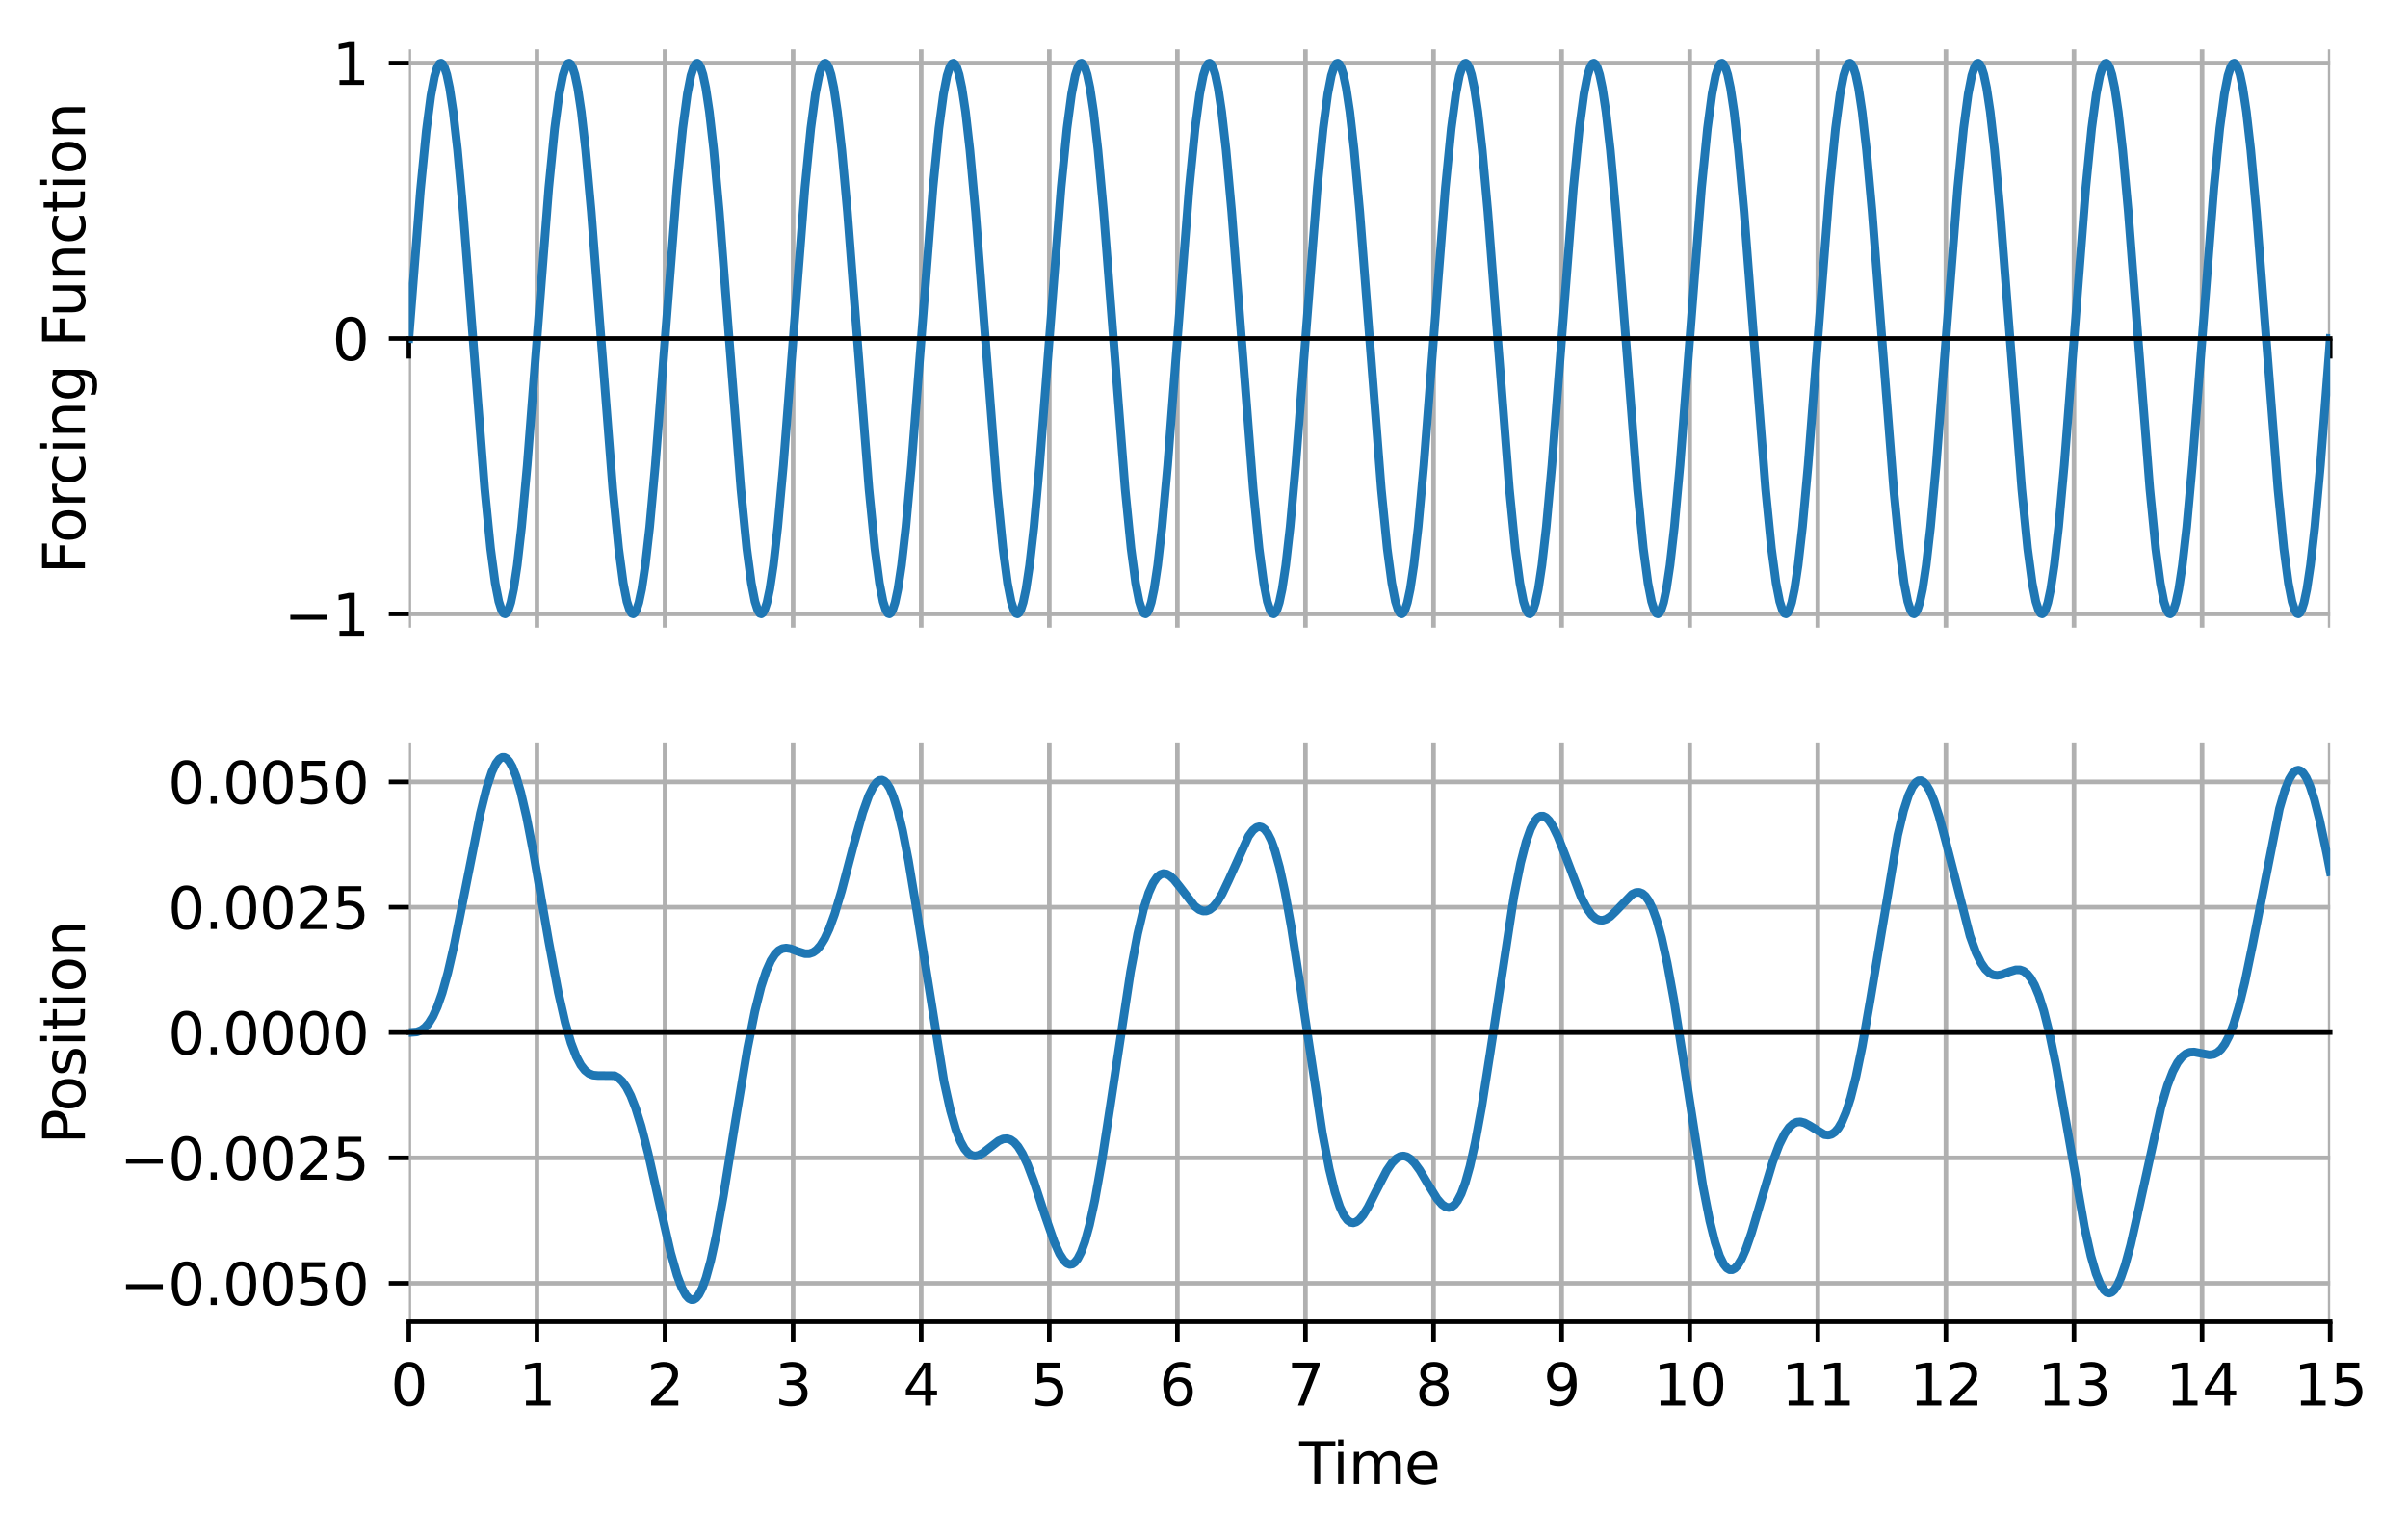 <?xml version="1.0" encoding="utf-8" standalone="no"?>
<!DOCTYPE svg PUBLIC "-//W3C//DTD SVG 1.1//EN"
  "http://www.w3.org/Graphics/SVG/1.1/DTD/svg11.dtd">
<svg xmlns:xlink="http://www.w3.org/1999/xlink" width="419.611pt" height="267.915pt" viewBox="0 0 419.611 267.915" xmlns="http://www.w3.org/2000/svg" version="1.1">
 <defs>
  <style type="text/css">*{stroke-linejoin: round; stroke-linecap: butt}</style>
 </defs>
 <g id="figure_1">
  <g id="patch_1">
   <path d="M 0 267.915 
L 419.611 267.915 
L 419.611 0 
L 0 0 
z
" style="fill: #ffffff"/>
  </g>
  <g id="axes_1">
   <g id="patch_2">
    <path d="M 71.248 109.399 
L 406.048 109.399 
L 406.048 8.599 
L 71.248 8.599 
z
" style="fill: #ffffff"/>
   </g>
   <g id="matplotlib.axis_1">
    <g id="xtick_1">
     <g id="line2d_1">
      <path d="M 71.248 109.399 
L 71.248 8.599 
" clip-path="url(#p5eaa8bb64b)" style="fill: none; stroke: #b0b0b0; stroke-width: 0.8; stroke-linecap: square"/>
     </g>
     <g id="line2d_2">
      <defs>
       <path id="m4f020b74c1" d="M 0 0 
L 0 3.5 
" style="stroke: #000000; stroke-width: 0.8"/>
      </defs>
      <g>
       <use xlink:href="#m4f020b74c1" x="71.248" y="58.999" style="stroke: #000000; stroke-width: 0.8"/>
      </g>
     </g>
    </g>
    <g id="xtick_2">
     <g id="line2d_3">
      <path d="M 93.568 109.399 
L 93.568 8.599 
" clip-path="url(#p5eaa8bb64b)" style="fill: none; stroke: #b0b0b0; stroke-width: 0.8; stroke-linecap: square"/>
     </g>
     <g id="line2d_4">
      <g>
       <use xlink:href="#m4f020b74c1" x="93.568" y="58.999" style="stroke: #000000; stroke-width: 0.8"/>
      </g>
     </g>
    </g>
    <g id="xtick_3">
     <g id="line2d_5">
      <path d="M 115.888 109.399 
L 115.888 8.599 
" clip-path="url(#p5eaa8bb64b)" style="fill: none; stroke: #b0b0b0; stroke-width: 0.8; stroke-linecap: square"/>
     </g>
     <g id="line2d_6">
      <g>
       <use xlink:href="#m4f020b74c1" x="115.888" y="58.999" style="stroke: #000000; stroke-width: 0.8"/>
      </g>
     </g>
    </g>
    <g id="xtick_4">
     <g id="line2d_7">
      <path d="M 138.208 109.399 
L 138.208 8.599 
" clip-path="url(#p5eaa8bb64b)" style="fill: none; stroke: #b0b0b0; stroke-width: 0.8; stroke-linecap: square"/>
     </g>
     <g id="line2d_8">
      <g>
       <use xlink:href="#m4f020b74c1" x="138.208" y="58.999" style="stroke: #000000; stroke-width: 0.8"/>
      </g>
     </g>
    </g>
    <g id="xtick_5">
     <g id="line2d_9">
      <path d="M 160.528 109.399 
L 160.528 8.599 
" clip-path="url(#p5eaa8bb64b)" style="fill: none; stroke: #b0b0b0; stroke-width: 0.8; stroke-linecap: square"/>
     </g>
     <g id="line2d_10">
      <g>
       <use xlink:href="#m4f020b74c1" x="160.528" y="58.999" style="stroke: #000000; stroke-width: 0.8"/>
      </g>
     </g>
    </g>
    <g id="xtick_6">
     <g id="line2d_11">
      <path d="M 182.848 109.399 
L 182.848 8.599 
" clip-path="url(#p5eaa8bb64b)" style="fill: none; stroke: #b0b0b0; stroke-width: 0.8; stroke-linecap: square"/>
     </g>
     <g id="line2d_12">
      <g>
       <use xlink:href="#m4f020b74c1" x="182.848" y="58.999" style="stroke: #000000; stroke-width: 0.8"/>
      </g>
     </g>
    </g>
    <g id="xtick_7">
     <g id="line2d_13">
      <path d="M 205.168 109.399 
L 205.168 8.599 
" clip-path="url(#p5eaa8bb64b)" style="fill: none; stroke: #b0b0b0; stroke-width: 0.8; stroke-linecap: square"/>
     </g>
     <g id="line2d_14">
      <g>
       <use xlink:href="#m4f020b74c1" x="205.168" y="58.999" style="stroke: #000000; stroke-width: 0.8"/>
      </g>
     </g>
    </g>
    <g id="xtick_8">
     <g id="line2d_15">
      <path d="M 227.488 109.399 
L 227.488 8.599 
" clip-path="url(#p5eaa8bb64b)" style="fill: none; stroke: #b0b0b0; stroke-width: 0.8; stroke-linecap: square"/>
     </g>
     <g id="line2d_16">
      <g>
       <use xlink:href="#m4f020b74c1" x="227.488" y="58.999" style="stroke: #000000; stroke-width: 0.8"/>
      </g>
     </g>
    </g>
    <g id="xtick_9">
     <g id="line2d_17">
      <path d="M 249.808 109.399 
L 249.808 8.599 
" clip-path="url(#p5eaa8bb64b)" style="fill: none; stroke: #b0b0b0; stroke-width: 0.8; stroke-linecap: square"/>
     </g>
     <g id="line2d_18">
      <g>
       <use xlink:href="#m4f020b74c1" x="249.808" y="58.999" style="stroke: #000000; stroke-width: 0.8"/>
      </g>
     </g>
    </g>
    <g id="xtick_10">
     <g id="line2d_19">
      <path d="M 272.128 109.399 
L 272.128 8.599 
" clip-path="url(#p5eaa8bb64b)" style="fill: none; stroke: #b0b0b0; stroke-width: 0.8; stroke-linecap: square"/>
     </g>
     <g id="line2d_20">
      <g>
       <use xlink:href="#m4f020b74c1" x="272.128" y="58.999" style="stroke: #000000; stroke-width: 0.8"/>
      </g>
     </g>
    </g>
    <g id="xtick_11">
     <g id="line2d_21">
      <path d="M 294.448 109.399 
L 294.448 8.599 
" clip-path="url(#p5eaa8bb64b)" style="fill: none; stroke: #b0b0b0; stroke-width: 0.8; stroke-linecap: square"/>
     </g>
     <g id="line2d_22">
      <g>
       <use xlink:href="#m4f020b74c1" x="294.448" y="58.999" style="stroke: #000000; stroke-width: 0.8"/>
      </g>
     </g>
    </g>
    <g id="xtick_12">
     <g id="line2d_23">
      <path d="M 316.768 109.399 
L 316.768 8.599 
" clip-path="url(#p5eaa8bb64b)" style="fill: none; stroke: #b0b0b0; stroke-width: 0.8; stroke-linecap: square"/>
     </g>
     <g id="line2d_24">
      <g>
       <use xlink:href="#m4f020b74c1" x="316.768" y="58.999" style="stroke: #000000; stroke-width: 0.8"/>
      </g>
     </g>
    </g>
    <g id="xtick_13">
     <g id="line2d_25">
      <path d="M 339.088 109.399 
L 339.088 8.599 
" clip-path="url(#p5eaa8bb64b)" style="fill: none; stroke: #b0b0b0; stroke-width: 0.8; stroke-linecap: square"/>
     </g>
     <g id="line2d_26">
      <g>
       <use xlink:href="#m4f020b74c1" x="339.088" y="58.999" style="stroke: #000000; stroke-width: 0.8"/>
      </g>
     </g>
    </g>
    <g id="xtick_14">
     <g id="line2d_27">
      <path d="M 361.408 109.399 
L 361.408 8.599 
" clip-path="url(#p5eaa8bb64b)" style="fill: none; stroke: #b0b0b0; stroke-width: 0.8; stroke-linecap: square"/>
     </g>
     <g id="line2d_28">
      <g>
       <use xlink:href="#m4f020b74c1" x="361.408" y="58.999" style="stroke: #000000; stroke-width: 0.8"/>
      </g>
     </g>
    </g>
    <g id="xtick_15">
     <g id="line2d_29">
      <path d="M 383.728 109.399 
L 383.728 8.599 
" clip-path="url(#p5eaa8bb64b)" style="fill: none; stroke: #b0b0b0; stroke-width: 0.8; stroke-linecap: square"/>
     </g>
     <g id="line2d_30">
      <g>
       <use xlink:href="#m4f020b74c1" x="383.728" y="58.999" style="stroke: #000000; stroke-width: 0.8"/>
      </g>
     </g>
    </g>
    <g id="xtick_16">
     <g id="line2d_31">
      <path d="M 406.048 109.399 
L 406.048 8.599 
" clip-path="url(#p5eaa8bb64b)" style="fill: none; stroke: #b0b0b0; stroke-width: 0.8; stroke-linecap: square"/>
     </g>
     <g id="line2d_32">
      <g>
       <use xlink:href="#m4f020b74c1" x="406.048" y="58.999" style="stroke: #000000; stroke-width: 0.8"/>
      </g>
     </g>
    </g>
   </g>
   <g id="matplotlib.axis_2">
    <g id="ytick_1">
     <g id="line2d_33">
      <path d="M 71.248 106.999 
L 406.048 106.999 
" clip-path="url(#p5eaa8bb64b)" style="fill: none; stroke: #b0b0b0; stroke-width: 0.8; stroke-linecap: square"/>
     </g>
     <g id="line2d_34">
      <defs>
       <path id="meb3e409453" d="M 0 0 
L -3.5 0 
" style="stroke: #000000; stroke-width: 0.8"/>
      </defs>
      <g>
       <use xlink:href="#meb3e409453" x="71.248" y="106.999" style="stroke: #000000; stroke-width: 0.8"/>
      </g>
     </g>
     <g id="text_1">
      <!-- −1 -->
      <g transform="translate(49.506 110.798) scale(0.1 -0.1)">
       <defs>
        <path id="DejaVuSans-2212" d="M 678 2272 
L 4684 2272 
L 4684 1741 
L 678 1741 
L 678 2272 
z
" transform="scale(0.016)"/>
        <path id="DejaVuSans-31" d="M 794 531 
L 1825 531 
L 1825 4091 
L 703 3866 
L 703 4441 
L 1819 4666 
L 2450 4666 
L 2450 531 
L 3481 531 
L 3481 0 
L 794 0 
L 794 531 
z
" transform="scale(0.016)"/>
       </defs>
       <use xlink:href="#DejaVuSans-2212"/>
       <use xlink:href="#DejaVuSans-31" transform="translate(83.789 0)"/>
      </g>
     </g>
    </g>
    <g id="ytick_2">
     <g id="line2d_35">
      <path d="M 71.248 58.999 
L 406.048 58.999 
" clip-path="url(#p5eaa8bb64b)" style="fill: none; stroke: #b0b0b0; stroke-width: 0.8; stroke-linecap: square"/>
     </g>
     <g id="line2d_36">
      <g>
       <use xlink:href="#meb3e409453" x="71.248" y="58.999" style="stroke: #000000; stroke-width: 0.8"/>
      </g>
     </g>
     <g id="text_2">
      <!-- 0 -->
      <g transform="translate(57.886 62.798) scale(0.1 -0.1)">
       <defs>
        <path id="DejaVuSans-30" d="M 2034 4250 
Q 1547 4250 1301 3770 
Q 1056 3291 1056 2328 
Q 1056 1369 1301 889 
Q 1547 409 2034 409 
Q 2525 409 2770 889 
Q 3016 1369 3016 2328 
Q 3016 3291 2770 3770 
Q 2525 4250 2034 4250 
z
M 2034 4750 
Q 2819 4750 3233 4129 
Q 3647 3509 3647 2328 
Q 3647 1150 3233 529 
Q 2819 -91 2034 -91 
Q 1250 -91 836 529 
Q 422 1150 422 2328 
Q 422 3509 836 4129 
Q 1250 4750 2034 4750 
z
" transform="scale(0.016)"/>
       </defs>
       <use xlink:href="#DejaVuSans-30"/>
      </g>
     </g>
    </g>
    <g id="ytick_3">
     <g id="line2d_37">
      <path d="M 71.248 10.999 
L 406.048 10.999 
" clip-path="url(#p5eaa8bb64b)" style="fill: none; stroke: #b0b0b0; stroke-width: 0.8; stroke-linecap: square"/>
     </g>
     <g id="line2d_38">
      <g>
       <use xlink:href="#meb3e409453" x="71.248" y="10.999" style="stroke: #000000; stroke-width: 0.8"/>
      </g>
     </g>
     <g id="text_3">
      <!-- 1 -->
      <g transform="translate(57.886 14.798) scale(0.1 -0.1)">
       <use xlink:href="#DejaVuSans-31"/>
      </g>
     </g>
    </g>
    <g id="text_4">
     <!-- Forcing Function -->
     <g transform="translate(14.798 100.031) rotate(-90) scale(0.1 -0.1)">
      <defs>
       <path id="DejaVuSans-46" d="M 628 4666 
L 3309 4666 
L 3309 4134 
L 1259 4134 
L 1259 2759 
L 3109 2759 
L 3109 2228 
L 1259 2228 
L 1259 0 
L 628 0 
L 628 4666 
z
" transform="scale(0.016)"/>
       <path id="DejaVuSans-6f" d="M 1959 3097 
Q 1497 3097 1228 2736 
Q 959 2375 959 1747 
Q 959 1119 1226 758 
Q 1494 397 1959 397 
Q 2419 397 2687 759 
Q 2956 1122 2956 1747 
Q 2956 2369 2687 2733 
Q 2419 3097 1959 3097 
z
M 1959 3584 
Q 2709 3584 3137 3096 
Q 3566 2609 3566 1747 
Q 3566 888 3137 398 
Q 2709 -91 1959 -91 
Q 1206 -91 779 398 
Q 353 888 353 1747 
Q 353 2609 779 3096 
Q 1206 3584 1959 3584 
z
" transform="scale(0.016)"/>
       <path id="DejaVuSans-72" d="M 2631 2963 
Q 2534 3019 2420 3045 
Q 2306 3072 2169 3072 
Q 1681 3072 1420 2755 
Q 1159 2438 1159 1844 
L 1159 0 
L 581 0 
L 581 3500 
L 1159 3500 
L 1159 2956 
Q 1341 3275 1631 3429 
Q 1922 3584 2338 3584 
Q 2397 3584 2469 3576 
Q 2541 3569 2628 3553 
L 2631 2963 
z
" transform="scale(0.016)"/>
       <path id="DejaVuSans-63" d="M 3122 3366 
L 3122 2828 
Q 2878 2963 2633 3030 
Q 2388 3097 2138 3097 
Q 1578 3097 1268 2742 
Q 959 2388 959 1747 
Q 959 1106 1268 751 
Q 1578 397 2138 397 
Q 2388 397 2633 464 
Q 2878 531 3122 666 
L 3122 134 
Q 2881 22 2623 -34 
Q 2366 -91 2075 -91 
Q 1284 -91 818 406 
Q 353 903 353 1747 
Q 353 2603 823 3093 
Q 1294 3584 2113 3584 
Q 2378 3584 2631 3529 
Q 2884 3475 3122 3366 
z
" transform="scale(0.016)"/>
       <path id="DejaVuSans-69" d="M 603 3500 
L 1178 3500 
L 1178 0 
L 603 0 
L 603 3500 
z
M 603 4863 
L 1178 4863 
L 1178 4134 
L 603 4134 
L 603 4863 
z
" transform="scale(0.016)"/>
       <path id="DejaVuSans-6e" d="M 3513 2113 
L 3513 0 
L 2938 0 
L 2938 2094 
Q 2938 2591 2744 2837 
Q 2550 3084 2163 3084 
Q 1697 3084 1428 2787 
Q 1159 2491 1159 1978 
L 1159 0 
L 581 0 
L 581 3500 
L 1159 3500 
L 1159 2956 
Q 1366 3272 1645 3428 
Q 1925 3584 2291 3584 
Q 2894 3584 3203 3211 
Q 3513 2838 3513 2113 
z
" transform="scale(0.016)"/>
       <path id="DejaVuSans-67" d="M 2906 1791 
Q 2906 2416 2648 2759 
Q 2391 3103 1925 3103 
Q 1463 3103 1205 2759 
Q 947 2416 947 1791 
Q 947 1169 1205 825 
Q 1463 481 1925 481 
Q 2391 481 2648 825 
Q 2906 1169 2906 1791 
z
M 3481 434 
Q 3481 -459 3084 -895 
Q 2688 -1331 1869 -1331 
Q 1566 -1331 1297 -1286 
Q 1028 -1241 775 -1147 
L 775 -588 
Q 1028 -725 1275 -790 
Q 1522 -856 1778 -856 
Q 2344 -856 2625 -561 
Q 2906 -266 2906 331 
L 2906 616 
Q 2728 306 2450 153 
Q 2172 0 1784 0 
Q 1141 0 747 490 
Q 353 981 353 1791 
Q 353 2603 747 3093 
Q 1141 3584 1784 3584 
Q 2172 3584 2450 3431 
Q 2728 3278 2906 2969 
L 2906 3500 
L 3481 3500 
L 3481 434 
z
" transform="scale(0.016)"/>
       <path id="DejaVuSans-20" transform="scale(0.016)"/>
       <path id="DejaVuSans-75" d="M 544 1381 
L 544 3500 
L 1119 3500 
L 1119 1403 
Q 1119 906 1312 657 
Q 1506 409 1894 409 
Q 2359 409 2629 706 
Q 2900 1003 2900 1516 
L 2900 3500 
L 3475 3500 
L 3475 0 
L 2900 0 
L 2900 538 
Q 2691 219 2414 64 
Q 2138 -91 1772 -91 
Q 1169 -91 856 284 
Q 544 659 544 1381 
z
M 1991 3584 
L 1991 3584 
z
" transform="scale(0.016)"/>
       <path id="DejaVuSans-74" d="M 1172 4494 
L 1172 3500 
L 2356 3500 
L 2356 3053 
L 1172 3053 
L 1172 1153 
Q 1172 725 1289 603 
Q 1406 481 1766 481 
L 2356 481 
L 2356 0 
L 1766 0 
Q 1100 0 847 248 
Q 594 497 594 1153 
L 594 3053 
L 172 3053 
L 172 3500 
L 594 3500 
L 594 4494 
L 1172 4494 
z
" transform="scale(0.016)"/>
      </defs>
      <use xlink:href="#DejaVuSans-46"/>
      <use xlink:href="#DejaVuSans-6f" transform="translate(53.895 0)"/>
      <use xlink:href="#DejaVuSans-72" transform="translate(115.076 0)"/>
      <use xlink:href="#DejaVuSans-63" transform="translate(153.939 0)"/>
      <use xlink:href="#DejaVuSans-69" transform="translate(208.92 0)"/>
      <use xlink:href="#DejaVuSans-6e" transform="translate(236.703 0)"/>
      <use xlink:href="#DejaVuSans-67" transform="translate(300.082 0)"/>
      <use xlink:href="#DejaVuSans-20" transform="translate(363.559 0)"/>
      <use xlink:href="#DejaVuSans-46" transform="translate(395.346 0)"/>
      <use xlink:href="#DejaVuSans-75" transform="translate(447.365 0)"/>
      <use xlink:href="#DejaVuSans-6e" transform="translate(510.744 0)"/>
      <use xlink:href="#DejaVuSans-63" transform="translate(574.123 0)"/>
      <use xlink:href="#DejaVuSans-74" transform="translate(629.104 0)"/>
      <use xlink:href="#DejaVuSans-69" transform="translate(668.312 0)"/>
      <use xlink:href="#DejaVuSans-6f" transform="translate(696.096 0)"/>
      <use xlink:href="#DejaVuSans-6e" transform="translate(757.277 0)"/>
     </g>
    </g>
   </g>
   <g id="line2d_39">
    <path d="M 71.248 58.999 
L 73.257 33.28 
L 74.284 22.795 
L 75.087 16.649 
L 75.712 13.349 
L 76.203 11.74 
L 76.605 11.094 
L 76.873 11.003 
L 77.141 11.185 
L 77.453 11.74 
L 77.855 12.99 
L 78.346 15.314 
L 78.971 19.47 
L 79.73 26.141 
L 80.712 36.939 
L 82.185 55.985 
L 84.462 85.226 
L 85.489 95.596 
L 86.292 101.63 
L 86.917 104.833 
L 87.408 106.36 
L 87.765 106.905 
L 88.033 106.995 
L 88.301 106.814 
L 88.613 106.258 
L 89.015 105.008 
L 89.506 102.684 
L 90.131 98.529 
L 90.89 91.857 
L 91.872 81.059 
L 93.345 62.013 
L 95.622 32.772 
L 96.649 22.402 
L 97.452 16.369 
L 98.077 13.166 
L 98.568 11.638 
L 98.925 11.094 
L 99.193 11.003 
L 99.461 11.185 
L 99.773 11.74 
L 100.175 12.99 
L 100.666 15.314 
L 101.291 19.47 
L 102.05 26.141 
L 103.032 36.939 
L 104.505 55.985 
L 106.782 85.226 
L 107.809 95.596 
L 108.612 101.63 
L 109.237 104.833 
L 109.728 106.36 
L 110.085 106.905 
L 110.353 106.995 
L 110.621 106.814 
L 110.933 106.258 
L 111.335 105.008 
L 111.826 102.684 
L 112.451 98.529 
L 113.21 91.857 
L 114.192 81.059 
L 115.665 62.013 
L 117.942 32.772 
L 118.969 22.402 
L 119.772 16.369 
L 120.397 13.166 
L 120.888 11.638 
L 121.245 11.094 
L 121.513 11.003 
L 121.781 11.185 
L 122.093 11.74 
L 122.495 12.99 
L 122.986 15.314 
L 123.611 19.47 
L 124.37 26.141 
L 125.352 36.939 
L 126.825 55.985 
L 129.102 85.226 
L 130.129 95.596 
L 130.932 101.63 
L 131.557 104.833 
L 132.048 106.36 
L 132.405 106.905 
L 132.673 106.995 
L 132.941 106.814 
L 133.253 106.258 
L 133.655 105.008 
L 134.146 102.684 
L 134.771 98.529 
L 135.53 91.857 
L 136.512 81.059 
L 137.985 62.013 
L 140.262 32.772 
L 141.289 22.402 
L 142.092 16.369 
L 142.717 13.166 
L 143.208 11.638 
L 143.565 11.094 
L 143.833 11.003 
L 144.101 11.185 
L 144.413 11.74 
L 144.815 12.99 
L 145.306 15.314 
L 145.931 19.47 
L 146.69 26.141 
L 147.672 36.939 
L 149.145 55.985 
L 151.422 85.226 
L 152.449 95.596 
L 153.252 101.63 
L 153.877 104.833 
L 154.368 106.36 
L 154.725 106.905 
L 154.993 106.995 
L 155.261 106.814 
L 155.573 106.258 
L 155.975 105.008 
L 156.466 102.684 
L 157.091 98.529 
L 157.85 91.857 
L 158.832 81.059 
L 160.305 62.013 
L 162.582 32.772 
L 163.609 22.402 
L 164.412 16.369 
L 165.037 13.166 
L 165.528 11.638 
L 165.885 11.094 
L 166.153 11.003 
L 166.421 11.185 
L 166.733 11.74 
L 167.135 12.99 
L 167.626 15.314 
L 168.251 19.47 
L 169.01 26.141 
L 169.992 36.939 
L 171.465 55.985 
L 173.742 85.226 
L 174.769 95.596 
L 175.572 101.63 
L 176.197 104.833 
L 176.688 106.36 
L 177.045 106.905 
L 177.313 106.995 
L 177.581 106.814 
L 177.893 106.258 
L 178.295 105.008 
L 178.786 102.684 
L 179.411 98.529 
L 180.17 91.857 
L 181.152 81.059 
L 182.625 62.013 
L 184.902 32.772 
L 185.929 22.402 
L 186.732 16.369 
L 187.357 13.166 
L 187.848 11.638 
L 188.205 11.094 
L 188.473 11.003 
L 188.741 11.185 
L 189.053 11.74 
L 189.455 12.99 
L 189.946 15.314 
L 190.571 19.47 
L 191.33 26.141 
L 192.312 36.939 
L 193.785 55.985 
L 196.062 85.226 
L 197.089 95.596 
L 197.892 101.63 
L 198.517 104.833 
L 199.008 106.36 
L 199.365 106.905 
L 199.633 106.995 
L 199.901 106.814 
L 200.213 106.258 
L 200.615 105.008 
L 201.106 102.684 
L 201.731 98.529 
L 202.49 91.857 
L 203.472 81.059 
L 204.945 62.013 
L 207.222 32.772 
L 208.249 22.402 
L 209.052 16.369 
L 209.677 13.166 
L 210.168 11.638 
L 210.525 11.094 
L 210.793 11.003 
L 211.061 11.185 
L 211.373 11.74 
L 211.775 12.99 
L 212.266 15.314 
L 212.891 19.47 
L 213.65 26.141 
L 214.632 36.939 
L 216.105 55.985 
L 218.382 85.226 
L 219.409 95.596 
L 220.212 101.63 
L 220.837 104.833 
L 221.328 106.36 
L 221.685 106.905 
L 221.953 106.995 
L 222.221 106.814 
L 222.533 106.258 
L 222.935 105.008 
L 223.426 102.684 
L 224.051 98.529 
L 224.81 91.857 
L 225.792 81.059 
L 227.265 62.013 
L 229.542 32.772 
L 230.569 22.402 
L 231.372 16.369 
L 231.997 13.166 
L 232.488 11.638 
L 232.845 11.094 
L 233.113 11.003 
L 233.381 11.185 
L 233.693 11.74 
L 234.095 12.99 
L 234.586 15.314 
L 235.211 19.47 
L 235.97 26.141 
L 236.952 36.939 
L 238.425 55.985 
L 240.702 85.226 
L 241.729 95.596 
L 242.532 101.63 
L 243.157 104.833 
L 243.648 106.36 
L 244.005 106.905 
L 244.273 106.995 
L 244.541 106.814 
L 244.853 106.258 
L 245.255 105.008 
L 245.746 102.684 
L 246.371 98.529 
L 247.13 91.857 
L 248.112 81.059 
L 249.585 62.013 
L 251.862 32.772 
L 252.889 22.402 
L 253.692 16.369 
L 254.317 13.166 
L 254.808 11.638 
L 255.165 11.094 
L 255.433 11.003 
L 255.701 11.185 
L 256.013 11.74 
L 256.415 12.99 
L 256.906 15.314 
L 257.531 19.47 
L 258.29 26.141 
L 259.272 36.939 
L 260.745 55.985 
L 263.022 85.226 
L 264.049 95.596 
L 264.852 101.63 
L 265.477 104.833 
L 265.968 106.36 
L 266.325 106.905 
L 266.593 106.995 
L 266.861 106.814 
L 267.173 106.258 
L 267.575 105.008 
L 268.066 102.684 
L 268.691 98.529 
L 269.45 91.857 
L 270.432 81.059 
L 271.905 62.013 
L 274.182 32.772 
L 275.209 22.402 
L 276.012 16.369 
L 276.637 13.166 
L 277.128 11.638 
L 277.485 11.094 
L 277.753 11.003 
L 278.021 11.185 
L 278.333 11.74 
L 278.735 12.99 
L 279.226 15.314 
L 279.851 19.47 
L 280.61 26.141 
L 281.592 36.939 
L 283.065 55.985 
L 285.342 85.226 
L 286.369 95.596 
L 287.172 101.63 
L 287.797 104.833 
L 288.288 106.36 
L 288.645 106.905 
L 288.913 106.995 
L 289.181 106.814 
L 289.493 106.258 
L 289.895 105.008 
L 290.386 102.684 
L 291.011 98.529 
L 291.77 91.857 
L 292.752 81.059 
L 294.225 62.013 
L 296.502 32.772 
L 297.529 22.402 
L 298.332 16.369 
L 298.957 13.166 
L 299.448 11.638 
L 299.805 11.094 
L 300.073 11.003 
L 300.341 11.185 
L 300.653 11.74 
L 301.055 12.99 
L 301.546 15.314 
L 302.171 19.47 
L 302.93 26.141 
L 303.912 36.939 
L 305.385 55.985 
L 307.662 85.226 
L 308.689 95.596 
L 309.492 101.63 
L 310.117 104.833 
L 310.608 106.36 
L 310.965 106.905 
L 311.233 106.995 
L 311.501 106.814 
L 311.813 106.258 
L 312.215 105.008 
L 312.706 102.684 
L 313.331 98.529 
L 314.09 91.857 
L 315.072 81.059 
L 316.545 62.013 
L 318.822 32.772 
L 319.849 22.402 
L 320.652 16.369 
L 321.277 13.166 
L 321.768 11.638 
L 322.125 11.094 
L 322.393 11.003 
L 322.661 11.185 
L 322.973 11.74 
L 323.375 12.99 
L 323.866 15.314 
L 324.491 19.47 
L 325.25 26.141 
L 326.232 36.939 
L 327.705 55.985 
L 329.982 85.226 
L 331.009 95.596 
L 331.812 101.63 
L 332.437 104.833 
L 332.928 106.36 
L 333.285 106.905 
L 333.553 106.995 
L 333.821 106.814 
L 334.133 106.258 
L 334.535 105.008 
L 335.026 102.684 
L 335.651 98.529 
L 336.41 91.857 
L 337.392 81.059 
L 338.865 62.013 
L 341.142 32.772 
L 342.169 22.402 
L 342.972 16.369 
L 343.597 13.166 
L 344.088 11.638 
L 344.445 11.094 
L 344.713 11.003 
L 344.981 11.185 
L 345.293 11.74 
L 345.695 12.99 
L 346.186 15.314 
L 346.811 19.47 
L 347.57 26.141 
L 348.552 36.939 
L 350.025 55.985 
L 352.302 85.226 
L 353.329 95.596 
L 354.132 101.63 
L 354.757 104.833 
L 355.248 106.36 
L 355.605 106.905 
L 355.873 106.995 
L 356.141 106.814 
L 356.453 106.258 
L 356.855 105.008 
L 357.346 102.684 
L 357.971 98.529 
L 358.73 91.857 
L 359.712 81.059 
L 361.185 62.013 
L 363.462 32.772 
L 364.489 22.402 
L 365.292 16.369 
L 365.917 13.166 
L 366.408 11.638 
L 366.765 11.094 
L 367.033 11.003 
L 367.301 11.185 
L 367.613 11.74 
L 368.015 12.99 
L 368.506 15.314 
L 369.131 19.47 
L 369.89 26.141 
L 370.872 36.939 
L 372.345 55.985 
L 374.622 85.226 
L 375.649 95.596 
L 376.452 101.63 
L 377.077 104.833 
L 377.568 106.36 
L 377.925 106.905 
L 378.193 106.995 
L 378.461 106.814 
L 378.773 106.258 
L 379.175 105.008 
L 379.666 102.684 
L 380.291 98.529 
L 381.05 91.857 
L 382.032 81.059 
L 383.505 62.013 
L 385.782 32.772 
L 386.809 22.402 
L 387.612 16.369 
L 388.237 13.166 
L 388.728 11.638 
L 389.085 11.094 
L 389.353 11.003 
L 389.621 11.185 
L 389.933 11.74 
L 390.335 12.99 
L 390.826 15.314 
L 391.451 19.47 
L 392.21 26.141 
L 393.192 36.939 
L 394.665 55.985 
L 396.942 85.226 
L 397.969 95.596 
L 398.772 101.63 
L 399.397 104.833 
L 399.888 106.36 
L 400.245 106.905 
L 400.513 106.995 
L 400.781 106.814 
L 401.093 106.258 
L 401.495 105.008 
L 401.986 102.684 
L 402.611 98.529 
L 403.37 91.857 
L 404.352 81.059 
L 405.825 62.013 
L 406.048 58.999 
L 406.048 58.999 
" clip-path="url(#p5eaa8bb64b)" style="fill: none; stroke: #1f77b4; stroke-width: 1.5; stroke-linecap: square"/>
   </g>
   <g id="patch_3">
    <path d="M 71.248 109.399 
L 71.248 8.599 
" style="fill: none"/>
   </g>
   <g id="patch_4">
    <path d="M 406.048 109.399 
L 406.048 8.599 
" style="fill: none"/>
   </g>
   <g id="patch_5">
    <path d="M 71.248 58.999 
L 406.048 58.999 
" style="fill: none; stroke: #000000; stroke-width: 0.8; stroke-linejoin: miter; stroke-linecap: square"/>
   </g>
   <g id="patch_6">
    <path d="M 71.248 8.599 
L 406.048 8.599 
" style="fill: none"/>
   </g>
  </g>
  <g id="axes_2">
   <g id="patch_7">
    <path d="M 71.248 230.359 
L 406.048 230.359 
L 406.048 129.559 
L 71.248 129.559 
z
" style="fill: #ffffff"/>
   </g>
   <g id="matplotlib.axis_3">
    <g id="xtick_17">
     <g id="line2d_40">
      <path d="M 71.248 230.359 
L 71.248 129.559 
" clip-path="url(#p06cee89108)" style="fill: none; stroke: #b0b0b0; stroke-width: 0.8; stroke-linecap: square"/>
     </g>
     <g id="line2d_41">
      <g>
       <use xlink:href="#m4f020b74c1" x="71.248" y="230.359" style="stroke: #000000; stroke-width: 0.8"/>
      </g>
     </g>
     <g id="text_5">
      <!-- 0 -->
      <g transform="translate(68.067 244.958) scale(0.1 -0.1)">
       <use xlink:href="#DejaVuSans-30"/>
      </g>
     </g>
    </g>
    <g id="xtick_18">
     <g id="line2d_42">
      <path d="M 93.568 230.359 
L 93.568 129.559 
" clip-path="url(#p06cee89108)" style="fill: none; stroke: #b0b0b0; stroke-width: 0.8; stroke-linecap: square"/>
     </g>
     <g id="line2d_43">
      <g>
       <use xlink:href="#m4f020b74c1" x="93.568" y="230.359" style="stroke: #000000; stroke-width: 0.8"/>
      </g>
     </g>
     <g id="text_6">
      <!-- 1 -->
      <g transform="translate(90.387 244.958) scale(0.1 -0.1)">
       <use xlink:href="#DejaVuSans-31"/>
      </g>
     </g>
    </g>
    <g id="xtick_19">
     <g id="line2d_44">
      <path d="M 115.888 230.359 
L 115.888 129.559 
" clip-path="url(#p06cee89108)" style="fill: none; stroke: #b0b0b0; stroke-width: 0.8; stroke-linecap: square"/>
     </g>
     <g id="line2d_45">
      <g>
       <use xlink:href="#m4f020b74c1" x="115.888" y="230.359" style="stroke: #000000; stroke-width: 0.8"/>
      </g>
     </g>
     <g id="text_7">
      <!-- 2 -->
      <g transform="translate(112.707 244.958) scale(0.1 -0.1)">
       <defs>
        <path id="DejaVuSans-32" d="M 1228 531 
L 3431 531 
L 3431 0 
L 469 0 
L 469 531 
Q 828 903 1448 1529 
Q 2069 2156 2228 2338 
Q 2531 2678 2651 2914 
Q 2772 3150 2772 3378 
Q 2772 3750 2511 3984 
Q 2250 4219 1831 4219 
Q 1534 4219 1204 4116 
Q 875 4013 500 3803 
L 500 4441 
Q 881 4594 1212 4672 
Q 1544 4750 1819 4750 
Q 2544 4750 2975 4387 
Q 3406 4025 3406 3419 
Q 3406 3131 3298 2873 
Q 3191 2616 2906 2266 
Q 2828 2175 2409 1742 
Q 1991 1309 1228 531 
z
" transform="scale(0.016)"/>
       </defs>
       <use xlink:href="#DejaVuSans-32"/>
      </g>
     </g>
    </g>
    <g id="xtick_20">
     <g id="line2d_46">
      <path d="M 138.208 230.359 
L 138.208 129.559 
" clip-path="url(#p06cee89108)" style="fill: none; stroke: #b0b0b0; stroke-width: 0.8; stroke-linecap: square"/>
     </g>
     <g id="line2d_47">
      <g>
       <use xlink:href="#m4f020b74c1" x="138.208" y="230.359" style="stroke: #000000; stroke-width: 0.8"/>
      </g>
     </g>
     <g id="text_8">
      <!-- 3 -->
      <g transform="translate(135.027 244.958) scale(0.1 -0.1)">
       <defs>
        <path id="DejaVuSans-33" d="M 2597 2516 
Q 3050 2419 3304 2112 
Q 3559 1806 3559 1356 
Q 3559 666 3084 287 
Q 2609 -91 1734 -91 
Q 1441 -91 1130 -33 
Q 819 25 488 141 
L 488 750 
Q 750 597 1062 519 
Q 1375 441 1716 441 
Q 2309 441 2620 675 
Q 2931 909 2931 1356 
Q 2931 1769 2642 2001 
Q 2353 2234 1838 2234 
L 1294 2234 
L 1294 2753 
L 1863 2753 
Q 2328 2753 2575 2939 
Q 2822 3125 2822 3475 
Q 2822 3834 2567 4026 
Q 2313 4219 1838 4219 
Q 1578 4219 1281 4162 
Q 984 4106 628 3988 
L 628 4550 
Q 988 4650 1302 4700 
Q 1616 4750 1894 4750 
Q 2613 4750 3031 4423 
Q 3450 4097 3450 3541 
Q 3450 3153 3228 2886 
Q 3006 2619 2597 2516 
z
" transform="scale(0.016)"/>
       </defs>
       <use xlink:href="#DejaVuSans-33"/>
      </g>
     </g>
    </g>
    <g id="xtick_21">
     <g id="line2d_48">
      <path d="M 160.528 230.359 
L 160.528 129.559 
" clip-path="url(#p06cee89108)" style="fill: none; stroke: #b0b0b0; stroke-width: 0.8; stroke-linecap: square"/>
     </g>
     <g id="line2d_49">
      <g>
       <use xlink:href="#m4f020b74c1" x="160.528" y="230.359" style="stroke: #000000; stroke-width: 0.8"/>
      </g>
     </g>
     <g id="text_9">
      <!-- 4 -->
      <g transform="translate(157.347 244.958) scale(0.1 -0.1)">
       <defs>
        <path id="DejaVuSans-34" d="M 2419 4116 
L 825 1625 
L 2419 1625 
L 2419 4116 
z
M 2253 4666 
L 3047 4666 
L 3047 1625 
L 3713 1625 
L 3713 1100 
L 3047 1100 
L 3047 0 
L 2419 0 
L 2419 1100 
L 313 1100 
L 313 1709 
L 2253 4666 
z
" transform="scale(0.016)"/>
       </defs>
       <use xlink:href="#DejaVuSans-34"/>
      </g>
     </g>
    </g>
    <g id="xtick_22">
     <g id="line2d_50">
      <path d="M 182.848 230.359 
L 182.848 129.559 
" clip-path="url(#p06cee89108)" style="fill: none; stroke: #b0b0b0; stroke-width: 0.8; stroke-linecap: square"/>
     </g>
     <g id="line2d_51">
      <g>
       <use xlink:href="#m4f020b74c1" x="182.848" y="230.359" style="stroke: #000000; stroke-width: 0.8"/>
      </g>
     </g>
     <g id="text_10">
      <!-- 5 -->
      <g transform="translate(179.667 244.958) scale(0.1 -0.1)">
       <defs>
        <path id="DejaVuSans-35" d="M 691 4666 
L 3169 4666 
L 3169 4134 
L 1269 4134 
L 1269 2991 
Q 1406 3038 1543 3061 
Q 1681 3084 1819 3084 
Q 2600 3084 3056 2656 
Q 3513 2228 3513 1497 
Q 3513 744 3044 326 
Q 2575 -91 1722 -91 
Q 1428 -91 1123 -41 
Q 819 9 494 109 
L 494 744 
Q 775 591 1075 516 
Q 1375 441 1709 441 
Q 2250 441 2565 725 
Q 2881 1009 2881 1497 
Q 2881 1984 2565 2268 
Q 2250 2553 1709 2553 
Q 1456 2553 1204 2497 
Q 953 2441 691 2322 
L 691 4666 
z
" transform="scale(0.016)"/>
       </defs>
       <use xlink:href="#DejaVuSans-35"/>
      </g>
     </g>
    </g>
    <g id="xtick_23">
     <g id="line2d_52">
      <path d="M 205.168 230.359 
L 205.168 129.559 
" clip-path="url(#p06cee89108)" style="fill: none; stroke: #b0b0b0; stroke-width: 0.8; stroke-linecap: square"/>
     </g>
     <g id="line2d_53">
      <g>
       <use xlink:href="#m4f020b74c1" x="205.168" y="230.359" style="stroke: #000000; stroke-width: 0.8"/>
      </g>
     </g>
     <g id="text_11">
      <!-- 6 -->
      <g transform="translate(201.987 244.958) scale(0.1 -0.1)">
       <defs>
        <path id="DejaVuSans-36" d="M 2113 2584 
Q 1688 2584 1439 2293 
Q 1191 2003 1191 1497 
Q 1191 994 1439 701 
Q 1688 409 2113 409 
Q 2538 409 2786 701 
Q 3034 994 3034 1497 
Q 3034 2003 2786 2293 
Q 2538 2584 2113 2584 
z
M 3366 4563 
L 3366 3988 
Q 3128 4100 2886 4159 
Q 2644 4219 2406 4219 
Q 1781 4219 1451 3797 
Q 1122 3375 1075 2522 
Q 1259 2794 1537 2939 
Q 1816 3084 2150 3084 
Q 2853 3084 3261 2657 
Q 3669 2231 3669 1497 
Q 3669 778 3244 343 
Q 2819 -91 2113 -91 
Q 1303 -91 875 529 
Q 447 1150 447 2328 
Q 447 3434 972 4092 
Q 1497 4750 2381 4750 
Q 2619 4750 2861 4703 
Q 3103 4656 3366 4563 
z
" transform="scale(0.016)"/>
       </defs>
       <use xlink:href="#DejaVuSans-36"/>
      </g>
     </g>
    </g>
    <g id="xtick_24">
     <g id="line2d_54">
      <path d="M 227.488 230.359 
L 227.488 129.559 
" clip-path="url(#p06cee89108)" style="fill: none; stroke: #b0b0b0; stroke-width: 0.8; stroke-linecap: square"/>
     </g>
     <g id="line2d_55">
      <g>
       <use xlink:href="#m4f020b74c1" x="227.488" y="230.359" style="stroke: #000000; stroke-width: 0.8"/>
      </g>
     </g>
     <g id="text_12">
      <!-- 7 -->
      <g transform="translate(224.307 244.958) scale(0.1 -0.1)">
       <defs>
        <path id="DejaVuSans-37" d="M 525 4666 
L 3525 4666 
L 3525 4397 
L 1831 0 
L 1172 0 
L 2766 4134 
L 525 4134 
L 525 4666 
z
" transform="scale(0.016)"/>
       </defs>
       <use xlink:href="#DejaVuSans-37"/>
      </g>
     </g>
    </g>
    <g id="xtick_25">
     <g id="line2d_56">
      <path d="M 249.808 230.359 
L 249.808 129.559 
" clip-path="url(#p06cee89108)" style="fill: none; stroke: #b0b0b0; stroke-width: 0.8; stroke-linecap: square"/>
     </g>
     <g id="line2d_57">
      <g>
       <use xlink:href="#m4f020b74c1" x="249.808" y="230.359" style="stroke: #000000; stroke-width: 0.8"/>
      </g>
     </g>
     <g id="text_13">
      <!-- 8 -->
      <g transform="translate(246.627 244.958) scale(0.1 -0.1)">
       <defs>
        <path id="DejaVuSans-38" d="M 2034 2216 
Q 1584 2216 1326 1975 
Q 1069 1734 1069 1313 
Q 1069 891 1326 650 
Q 1584 409 2034 409 
Q 2484 409 2743 651 
Q 3003 894 3003 1313 
Q 3003 1734 2745 1975 
Q 2488 2216 2034 2216 
z
M 1403 2484 
Q 997 2584 770 2862 
Q 544 3141 544 3541 
Q 544 4100 942 4425 
Q 1341 4750 2034 4750 
Q 2731 4750 3128 4425 
Q 3525 4100 3525 3541 
Q 3525 3141 3298 2862 
Q 3072 2584 2669 2484 
Q 3125 2378 3379 2068 
Q 3634 1759 3634 1313 
Q 3634 634 3220 271 
Q 2806 -91 2034 -91 
Q 1263 -91 848 271 
Q 434 634 434 1313 
Q 434 1759 690 2068 
Q 947 2378 1403 2484 
z
M 1172 3481 
Q 1172 3119 1398 2916 
Q 1625 2713 2034 2713 
Q 2441 2713 2670 2916 
Q 2900 3119 2900 3481 
Q 2900 3844 2670 4047 
Q 2441 4250 2034 4250 
Q 1625 4250 1398 4047 
Q 1172 3844 1172 3481 
z
" transform="scale(0.016)"/>
       </defs>
       <use xlink:href="#DejaVuSans-38"/>
      </g>
     </g>
    </g>
    <g id="xtick_26">
     <g id="line2d_58">
      <path d="M 272.128 230.359 
L 272.128 129.559 
" clip-path="url(#p06cee89108)" style="fill: none; stroke: #b0b0b0; stroke-width: 0.8; stroke-linecap: square"/>
     </g>
     <g id="line2d_59">
      <g>
       <use xlink:href="#m4f020b74c1" x="272.128" y="230.359" style="stroke: #000000; stroke-width: 0.8"/>
      </g>
     </g>
     <g id="text_14">
      <!-- 9 -->
      <g transform="translate(268.947 244.958) scale(0.1 -0.1)">
       <defs>
        <path id="DejaVuSans-39" d="M 703 97 
L 703 672 
Q 941 559 1184 500 
Q 1428 441 1663 441 
Q 2288 441 2617 861 
Q 2947 1281 2994 2138 
Q 2813 1869 2534 1725 
Q 2256 1581 1919 1581 
Q 1219 1581 811 2004 
Q 403 2428 403 3163 
Q 403 3881 828 4315 
Q 1253 4750 1959 4750 
Q 2769 4750 3195 4129 
Q 3622 3509 3622 2328 
Q 3622 1225 3098 567 
Q 2575 -91 1691 -91 
Q 1453 -91 1209 -44 
Q 966 3 703 97 
z
M 1959 2075 
Q 2384 2075 2632 2365 
Q 2881 2656 2881 3163 
Q 2881 3666 2632 3958 
Q 2384 4250 1959 4250 
Q 1534 4250 1286 3958 
Q 1038 3666 1038 3163 
Q 1038 2656 1286 2365 
Q 1534 2075 1959 2075 
z
" transform="scale(0.016)"/>
       </defs>
       <use xlink:href="#DejaVuSans-39"/>
      </g>
     </g>
    </g>
    <g id="xtick_27">
     <g id="line2d_60">
      <path d="M 294.448 230.359 
L 294.448 129.559 
" clip-path="url(#p06cee89108)" style="fill: none; stroke: #b0b0b0; stroke-width: 0.8; stroke-linecap: square"/>
     </g>
     <g id="line2d_61">
      <g>
       <use xlink:href="#m4f020b74c1" x="294.448" y="230.359" style="stroke: #000000; stroke-width: 0.8"/>
      </g>
     </g>
     <g id="text_15">
      <!-- 10 -->
      <g transform="translate(288.086 244.958) scale(0.1 -0.1)">
       <use xlink:href="#DejaVuSans-31"/>
       <use xlink:href="#DejaVuSans-30" transform="translate(63.623 0)"/>
      </g>
     </g>
    </g>
    <g id="xtick_28">
     <g id="line2d_62">
      <path d="M 316.768 230.359 
L 316.768 129.559 
" clip-path="url(#p06cee89108)" style="fill: none; stroke: #b0b0b0; stroke-width: 0.8; stroke-linecap: square"/>
     </g>
     <g id="line2d_63">
      <g>
       <use xlink:href="#m4f020b74c1" x="316.768" y="230.359" style="stroke: #000000; stroke-width: 0.8"/>
      </g>
     </g>
     <g id="text_16">
      <!-- 11 -->
      <g transform="translate(310.406 244.958) scale(0.1 -0.1)">
       <use xlink:href="#DejaVuSans-31"/>
       <use xlink:href="#DejaVuSans-31" transform="translate(63.623 0)"/>
      </g>
     </g>
    </g>
    <g id="xtick_29">
     <g id="line2d_64">
      <path d="M 339.088 230.359 
L 339.088 129.559 
" clip-path="url(#p06cee89108)" style="fill: none; stroke: #b0b0b0; stroke-width: 0.8; stroke-linecap: square"/>
     </g>
     <g id="line2d_65">
      <g>
       <use xlink:href="#m4f020b74c1" x="339.088" y="230.359" style="stroke: #000000; stroke-width: 0.8"/>
      </g>
     </g>
     <g id="text_17">
      <!-- 12 -->
      <g transform="translate(332.726 244.958) scale(0.1 -0.1)">
       <use xlink:href="#DejaVuSans-31"/>
       <use xlink:href="#DejaVuSans-32" transform="translate(63.623 0)"/>
      </g>
     </g>
    </g>
    <g id="xtick_30">
     <g id="line2d_66">
      <path d="M 361.408 230.359 
L 361.408 129.559 
" clip-path="url(#p06cee89108)" style="fill: none; stroke: #b0b0b0; stroke-width: 0.8; stroke-linecap: square"/>
     </g>
     <g id="line2d_67">
      <g>
       <use xlink:href="#m4f020b74c1" x="361.408" y="230.359" style="stroke: #000000; stroke-width: 0.8"/>
      </g>
     </g>
     <g id="text_18">
      <!-- 13 -->
      <g transform="translate(355.046 244.958) scale(0.1 -0.1)">
       <use xlink:href="#DejaVuSans-31"/>
       <use xlink:href="#DejaVuSans-33" transform="translate(63.623 0)"/>
      </g>
     </g>
    </g>
    <g id="xtick_31">
     <g id="line2d_68">
      <path d="M 383.728 230.359 
L 383.728 129.559 
" clip-path="url(#p06cee89108)" style="fill: none; stroke: #b0b0b0; stroke-width: 0.8; stroke-linecap: square"/>
     </g>
     <g id="line2d_69">
      <g>
       <use xlink:href="#m4f020b74c1" x="383.728" y="230.359" style="stroke: #000000; stroke-width: 0.8"/>
      </g>
     </g>
     <g id="text_19">
      <!-- 14 -->
      <g transform="translate(377.366 244.958) scale(0.1 -0.1)">
       <use xlink:href="#DejaVuSans-31"/>
       <use xlink:href="#DejaVuSans-34" transform="translate(63.623 0)"/>
      </g>
     </g>
    </g>
    <g id="xtick_32">
     <g id="line2d_70">
      <path d="M 406.048 230.359 
L 406.048 129.559 
" clip-path="url(#p06cee89108)" style="fill: none; stroke: #b0b0b0; stroke-width: 0.8; stroke-linecap: square"/>
     </g>
     <g id="line2d_71">
      <g>
       <use xlink:href="#m4f020b74c1" x="406.048" y="230.359" style="stroke: #000000; stroke-width: 0.8"/>
      </g>
     </g>
     <g id="text_20">
      <!-- 15 -->
      <g transform="translate(399.686 244.958) scale(0.1 -0.1)">
       <use xlink:href="#DejaVuSans-31"/>
       <use xlink:href="#DejaVuSans-35" transform="translate(63.623 0)"/>
      </g>
     </g>
    </g>
    <g id="text_21">
     <!-- Time -->
     <g transform="translate(226.415 258.636) scale(0.1 -0.1)">
      <defs>
       <path id="DejaVuSans-54" d="M -19 4666 
L 3928 4666 
L 3928 4134 
L 2272 4134 
L 2272 0 
L 1638 0 
L 1638 4134 
L -19 4134 
L -19 4666 
z
" transform="scale(0.016)"/>
       <path id="DejaVuSans-6d" d="M 3328 2828 
Q 3544 3216 3844 3400 
Q 4144 3584 4550 3584 
Q 5097 3584 5394 3201 
Q 5691 2819 5691 2113 
L 5691 0 
L 5113 0 
L 5113 2094 
Q 5113 2597 4934 2840 
Q 4756 3084 4391 3084 
Q 3944 3084 3684 2787 
Q 3425 2491 3425 1978 
L 3425 0 
L 2847 0 
L 2847 2094 
Q 2847 2600 2669 2842 
Q 2491 3084 2119 3084 
Q 1678 3084 1418 2786 
Q 1159 2488 1159 1978 
L 1159 0 
L 581 0 
L 581 3500 
L 1159 3500 
L 1159 2956 
Q 1356 3278 1631 3431 
Q 1906 3584 2284 3584 
Q 2666 3584 2933 3390 
Q 3200 3197 3328 2828 
z
" transform="scale(0.016)"/>
       <path id="DejaVuSans-65" d="M 3597 1894 
L 3597 1613 
L 953 1613 
Q 991 1019 1311 708 
Q 1631 397 2203 397 
Q 2534 397 2845 478 
Q 3156 559 3463 722 
L 3463 178 
Q 3153 47 2828 -22 
Q 2503 -91 2169 -91 
Q 1331 -91 842 396 
Q 353 884 353 1716 
Q 353 2575 817 3079 
Q 1281 3584 2069 3584 
Q 2775 3584 3186 3129 
Q 3597 2675 3597 1894 
z
M 3022 2063 
Q 3016 2534 2758 2815 
Q 2500 3097 2075 3097 
Q 1594 3097 1305 2825 
Q 1016 2553 972 2059 
L 3022 2063 
z
" transform="scale(0.016)"/>
      </defs>
      <use xlink:href="#DejaVuSans-54"/>
      <use xlink:href="#DejaVuSans-69" transform="translate(57.959 0)"/>
      <use xlink:href="#DejaVuSans-6d" transform="translate(85.742 0)"/>
      <use xlink:href="#DejaVuSans-65" transform="translate(183.154 0)"/>
     </g>
    </g>
   </g>
   <g id="matplotlib.axis_4">
    <g id="ytick_4">
     <g id="line2d_72">
      <path d="M 71.248 223.65 
L 406.048 223.65 
" clip-path="url(#p06cee89108)" style="fill: none; stroke: #b0b0b0; stroke-width: 0.8; stroke-linecap: square"/>
     </g>
     <g id="line2d_73">
      <g>
       <use xlink:href="#meb3e409453" x="71.248" y="223.65" style="stroke: #000000; stroke-width: 0.8"/>
      </g>
     </g>
     <g id="text_22">
      <!-- −0.0050 -->
      <g transform="translate(20.878 227.449) scale(0.1 -0.1)">
       <defs>
        <path id="DejaVuSans-2e" d="M 684 794 
L 1344 794 
L 1344 0 
L 684 0 
L 684 794 
z
" transform="scale(0.016)"/>
       </defs>
       <use xlink:href="#DejaVuSans-2212"/>
       <use xlink:href="#DejaVuSans-30" transform="translate(83.789 0)"/>
       <use xlink:href="#DejaVuSans-2e" transform="translate(147.412 0)"/>
       <use xlink:href="#DejaVuSans-30" transform="translate(179.199 0)"/>
       <use xlink:href="#DejaVuSans-30" transform="translate(242.822 0)"/>
       <use xlink:href="#DejaVuSans-35" transform="translate(306.445 0)"/>
       <use xlink:href="#DejaVuSans-30" transform="translate(370.068 0)"/>
      </g>
     </g>
    </g>
    <g id="ytick_5">
     <g id="line2d_74">
      <path d="M 71.248 201.805 
L 406.048 201.805 
" clip-path="url(#p06cee89108)" style="fill: none; stroke: #b0b0b0; stroke-width: 0.8; stroke-linecap: square"/>
     </g>
     <g id="line2d_75">
      <g>
       <use xlink:href="#meb3e409453" x="71.248" y="201.805" style="stroke: #000000; stroke-width: 0.8"/>
      </g>
     </g>
     <g id="text_23">
      <!-- −0.0025 -->
      <g transform="translate(20.878 205.604) scale(0.1 -0.1)">
       <use xlink:href="#DejaVuSans-2212"/>
       <use xlink:href="#DejaVuSans-30" transform="translate(83.789 0)"/>
       <use xlink:href="#DejaVuSans-2e" transform="translate(147.412 0)"/>
       <use xlink:href="#DejaVuSans-30" transform="translate(179.199 0)"/>
       <use xlink:href="#DejaVuSans-30" transform="translate(242.822 0)"/>
       <use xlink:href="#DejaVuSans-32" transform="translate(306.445 0)"/>
       <use xlink:href="#DejaVuSans-35" transform="translate(370.068 0)"/>
      </g>
     </g>
    </g>
    <g id="ytick_6">
     <g id="line2d_76">
      <path d="M 71.248 179.959 
L 406.048 179.959 
" clip-path="url(#p06cee89108)" style="fill: none; stroke: #b0b0b0; stroke-width: 0.8; stroke-linecap: square"/>
     </g>
     <g id="line2d_77">
      <g>
       <use xlink:href="#meb3e409453" x="71.248" y="179.959" style="stroke: #000000; stroke-width: 0.8"/>
      </g>
     </g>
     <g id="text_24">
      <!-- 0.0000 -->
      <g transform="translate(29.258 183.758) scale(0.1 -0.1)">
       <use xlink:href="#DejaVuSans-30"/>
       <use xlink:href="#DejaVuSans-2e" transform="translate(63.623 0)"/>
       <use xlink:href="#DejaVuSans-30" transform="translate(95.41 0)"/>
       <use xlink:href="#DejaVuSans-30" transform="translate(159.033 0)"/>
       <use xlink:href="#DejaVuSans-30" transform="translate(222.656 0)"/>
       <use xlink:href="#DejaVuSans-30" transform="translate(286.279 0)"/>
      </g>
     </g>
    </g>
    <g id="ytick_7">
     <g id="line2d_78">
      <path d="M 71.248 158.114 
L 406.048 158.114 
" clip-path="url(#p06cee89108)" style="fill: none; stroke: #b0b0b0; stroke-width: 0.8; stroke-linecap: square"/>
     </g>
     <g id="line2d_79">
      <g>
       <use xlink:href="#meb3e409453" x="71.248" y="158.114" style="stroke: #000000; stroke-width: 0.8"/>
      </g>
     </g>
     <g id="text_25">
      <!-- 0.0025 -->
      <g transform="translate(29.258 161.913) scale(0.1 -0.1)">
       <use xlink:href="#DejaVuSans-30"/>
       <use xlink:href="#DejaVuSans-2e" transform="translate(63.623 0)"/>
       <use xlink:href="#DejaVuSans-30" transform="translate(95.41 0)"/>
       <use xlink:href="#DejaVuSans-30" transform="translate(159.033 0)"/>
       <use xlink:href="#DejaVuSans-32" transform="translate(222.656 0)"/>
       <use xlink:href="#DejaVuSans-35" transform="translate(286.279 0)"/>
      </g>
     </g>
    </g>
    <g id="ytick_8">
     <g id="line2d_80">
      <path d="M 71.248 136.268 
L 406.048 136.268 
" clip-path="url(#p06cee89108)" style="fill: none; stroke: #b0b0b0; stroke-width: 0.8; stroke-linecap: square"/>
     </g>
     <g id="line2d_81">
      <g>
       <use xlink:href="#meb3e409453" x="71.248" y="136.268" style="stroke: #000000; stroke-width: 0.8"/>
      </g>
     </g>
     <g id="text_26">
      <!-- 0.0050 -->
      <g transform="translate(29.258 140.068) scale(0.1 -0.1)">
       <use xlink:href="#DejaVuSans-30"/>
       <use xlink:href="#DejaVuSans-2e" transform="translate(63.623 0)"/>
       <use xlink:href="#DejaVuSans-30" transform="translate(95.41 0)"/>
       <use xlink:href="#DejaVuSans-30" transform="translate(159.033 0)"/>
       <use xlink:href="#DejaVuSans-35" transform="translate(222.656 0)"/>
       <use xlink:href="#DejaVuSans-30" transform="translate(286.279 0)"/>
      </g>
     </g>
    </g>
    <g id="text_27">
     <!-- Position -->
     <g transform="translate(14.798 199.423) rotate(-90) scale(0.1 -0.1)">
      <defs>
       <path id="DejaVuSans-50" d="M 1259 4147 
L 1259 2394 
L 2053 2394 
Q 2494 2394 2734 2622 
Q 2975 2850 2975 3272 
Q 2975 3691 2734 3919 
Q 2494 4147 2053 4147 
L 1259 4147 
z
M 628 4666 
L 2053 4666 
Q 2838 4666 3239 4311 
Q 3641 3956 3641 3272 
Q 3641 2581 3239 2228 
Q 2838 1875 2053 1875 
L 1259 1875 
L 1259 0 
L 628 0 
L 628 4666 
z
" transform="scale(0.016)"/>
       <path id="DejaVuSans-73" d="M 2834 3397 
L 2834 2853 
Q 2591 2978 2328 3040 
Q 2066 3103 1784 3103 
Q 1356 3103 1142 2972 
Q 928 2841 928 2578 
Q 928 2378 1081 2264 
Q 1234 2150 1697 2047 
L 1894 2003 
Q 2506 1872 2764 1633 
Q 3022 1394 3022 966 
Q 3022 478 2636 193 
Q 2250 -91 1575 -91 
Q 1294 -91 989 -36 
Q 684 19 347 128 
L 347 722 
Q 666 556 975 473 
Q 1284 391 1588 391 
Q 1994 391 2212 530 
Q 2431 669 2431 922 
Q 2431 1156 2273 1281 
Q 2116 1406 1581 1522 
L 1381 1569 
Q 847 1681 609 1914 
Q 372 2147 372 2553 
Q 372 3047 722 3315 
Q 1072 3584 1716 3584 
Q 2034 3584 2315 3537 
Q 2597 3491 2834 3397 
z
" transform="scale(0.016)"/>
      </defs>
      <use xlink:href="#DejaVuSans-50"/>
      <use xlink:href="#DejaVuSans-6f" transform="translate(56.678 0)"/>
      <use xlink:href="#DejaVuSans-73" transform="translate(117.859 0)"/>
      <use xlink:href="#DejaVuSans-69" transform="translate(169.959 0)"/>
      <use xlink:href="#DejaVuSans-74" transform="translate(197.742 0)"/>
      <use xlink:href="#DejaVuSans-69" transform="translate(236.951 0)"/>
      <use xlink:href="#DejaVuSans-6f" transform="translate(264.734 0)"/>
      <use xlink:href="#DejaVuSans-6e" transform="translate(325.916 0)"/>
     </g>
    </g>
   </g>
   <g id="line2d_82">
    <path d="M 71.248 179.959 
L 72.632 179.851 
L 73.391 179.563 
L 74.061 179.076 
L 74.73 178.315 
L 75.445 177.152 
L 76.203 175.48 
L 77.052 173.056 
L 78.034 169.534 
L 79.194 164.493 
L 80.801 156.418 
L 83.703 141.743 
L 84.819 137.273 
L 85.712 134.556 
L 86.426 133.041 
L 87.006 132.282 
L 87.497 131.986 
L 87.899 131.986 
L 88.301 132.205 
L 88.747 132.704 
L 89.283 133.652 
L 89.953 135.352 
L 90.756 138.091 
L 91.738 142.339 
L 92.988 148.832 
L 95.622 164.111 
L 97.274 172.91 
L 98.479 178.208 
L 99.506 181.768 
L 100.398 184.104 
L 101.202 185.619 
L 101.916 186.536 
L 102.63 187.101 
L 103.345 187.382 
L 104.148 187.454 
L 107.094 187.481 
L 107.764 187.85 
L 108.434 188.48 
L 109.148 189.482 
L 109.907 190.957 
L 110.755 193.12 
L 111.737 196.279 
L 112.942 200.98 
L 114.772 209.172 
L 116.871 218.334 
L 117.987 222.256 
L 118.835 224.496 
L 119.504 225.715 
L 120.04 226.304 
L 120.486 226.516 
L 120.888 226.485 
L 121.29 226.238 
L 121.781 225.643 
L 122.361 224.528 
L 123.031 222.7 
L 123.834 219.79 
L 124.816 215.294 
L 126.066 208.4 
L 128.164 195.305 
L 130.263 182.701 
L 131.557 176.227 
L 132.628 171.957 
L 133.521 169.233 
L 134.325 167.432 
L 135.039 166.321 
L 135.709 165.659 
L 136.334 165.33 
L 137.003 165.231 
L 137.762 165.352 
L 139.012 165.821 
L 140.262 166.208 
L 141.021 166.211 
L 141.69 165.986 
L 142.315 165.539 
L 142.985 164.776 
L 143.699 163.616 
L 144.503 161.88 
L 145.44 159.308 
L 146.645 155.284 
L 148.743 147.301 
L 150.351 141.585 
L 151.377 138.705 
L 152.136 137.16 
L 152.761 136.335 
L 153.252 136 
L 153.699 135.951 
L 154.1 136.122 
L 154.547 136.556 
L 155.082 137.421 
L 155.707 138.9 
L 156.422 141.195 
L 157.27 144.702 
L 158.296 149.941 
L 159.636 158.012 
L 164.501 188.515 
L 165.617 193.557 
L 166.555 196.834 
L 167.358 198.919 
L 168.073 200.223 
L 168.742 201.005 
L 169.323 201.371 
L 169.903 201.483 
L 170.528 201.364 
L 171.287 200.966 
L 172.403 200.088 
L 174.01 198.849 
L 174.813 198.504 
L 175.483 198.453 
L 176.108 198.64 
L 176.733 199.077 
L 177.402 199.836 
L 178.161 201.061 
L 179.054 202.966 
L 180.17 205.931 
L 182.09 211.822 
L 183.697 216.439 
L 184.634 218.521 
L 185.348 219.64 
L 185.929 220.191 
L 186.42 220.377 
L 186.866 220.307 
L 187.312 219.998 
L 187.803 219.374 
L 188.384 218.246 
L 189.053 216.418 
L 189.857 213.502 
L 190.794 209.178 
L 191.955 202.655 
L 193.517 192.468 
L 196.999 169.375 
L 198.249 162.741 
L 199.276 158.428 
L 200.169 155.605 
L 200.928 153.899 
L 201.597 152.909 
L 202.178 152.419 
L 202.713 152.244 
L 203.249 152.31 
L 203.829 152.615 
L 204.543 153.262 
L 205.526 154.482 
L 208.159 157.904 
L 208.963 158.526 
L 209.632 158.776 
L 210.213 158.768 
L 210.793 158.541 
L 211.418 158.048 
L 212.132 157.181 
L 212.98 155.77 
L 214.096 153.425 
L 217.578 145.72 
L 218.337 144.698 
L 218.962 144.207 
L 219.453 144.08 
L 219.9 144.181 
L 220.391 144.544 
L 220.926 145.258 
L 221.507 146.417 
L 222.176 148.257 
L 222.98 151.168 
L 223.917 155.473 
L 225.033 161.706 
L 226.551 171.578 
L 230.435 197.497 
L 231.64 203.763 
L 232.622 207.763 
L 233.47 210.33 
L 234.184 211.838 
L 234.809 212.674 
L 235.345 213.048 
L 235.836 213.129 
L 236.327 212.98 
L 236.863 212.581 
L 237.532 211.784 
L 238.381 210.406 
L 239.764 207.658 
L 241.639 204.026 
L 242.577 202.666 
L 243.336 201.916 
L 244.005 201.552 
L 244.586 201.475 
L 245.166 201.618 
L 245.791 202.008 
L 246.505 202.724 
L 247.398 203.95 
L 248.826 206.353 
L 250.433 208.948 
L 251.282 209.923 
L 251.951 210.368 
L 252.487 210.469 
L 252.978 210.334 
L 253.469 209.96 
L 254.005 209.264 
L 254.63 208.051 
L 255.344 206.121 
L 256.147 203.258 
L 257.085 199.038 
L 258.201 192.923 
L 259.674 183.501 
L 263.825 156.171 
L 264.986 150.369 
L 265.923 146.74 
L 266.727 144.462 
L 267.397 143.169 
L 267.977 142.492 
L 268.468 142.23 
L 268.914 142.228 
L 269.405 142.472 
L 269.941 143.007 
L 270.611 144.026 
L 271.459 145.771 
L 272.664 148.837 
L 275.566 156.435 
L 276.548 158.331 
L 277.351 159.45 
L 278.066 160.084 
L 278.691 160.359 
L 279.271 160.389 
L 279.896 160.197 
L 280.61 159.733 
L 281.547 158.83 
L 284.404 155.855 
L 285.074 155.546 
L 285.654 155.518 
L 286.19 155.726 
L 286.726 156.187 
L 287.306 156.997 
L 287.976 158.36 
L 288.69 160.339 
L 289.538 163.396 
L 290.52 167.849 
L 291.681 174.214 
L 293.288 184.422 
L 296.725 206.619 
L 297.93 212.787 
L 298.868 216.543 
L 299.671 218.93 
L 300.341 220.299 
L 300.921 221.022 
L 301.412 221.302 
L 301.859 221.3 
L 302.305 221.063 
L 302.841 220.488 
L 303.466 219.448 
L 304.225 217.723 
L 305.207 214.901 
L 306.769 209.629 
L 308.912 202.514 
L 310.028 199.538 
L 310.965 197.638 
L 311.769 196.493 
L 312.483 195.854 
L 313.108 195.57 
L 313.733 195.518 
L 314.447 195.698 
L 315.34 196.18 
L 317.929 197.76 
L 318.599 197.839 
L 319.179 197.689 
L 319.759 197.294 
L 320.34 196.621 
L 320.965 195.555 
L 321.679 193.874 
L 322.482 191.375 
L 323.42 187.659 
L 324.491 182.441 
L 325.875 174.485 
L 330.696 145.58 
L 331.723 141.275 
L 332.571 138.628 
L 333.241 137.175 
L 333.821 136.387 
L 334.312 136.066 
L 334.758 136.044 
L 335.205 136.274 
L 335.696 136.806 
L 336.276 137.791 
L 336.99 139.481 
L 337.883 142.222 
L 339.088 146.731 
L 343.285 163.133 
L 344.311 165.968 
L 345.204 167.812 
L 345.963 168.914 
L 346.677 169.579 
L 347.347 169.908 
L 348.016 169.996 
L 348.82 169.863 
L 350.159 169.357 
L 351.275 169.026 
L 351.989 169.027 
L 352.614 169.244 
L 353.239 169.713 
L 353.864 170.478 
L 354.534 171.661 
L 355.293 173.49 
L 356.141 176.165 
L 357.123 180.074 
L 358.284 185.69 
L 359.846 194.48 
L 363.239 213.894 
L 364.355 218.889 
L 365.247 221.971 
L 366.006 223.848 
L 366.631 224.841 
L 367.122 225.259 
L 367.569 225.361 
L 367.971 225.228 
L 368.417 224.835 
L 368.953 224.034 
L 369.578 222.671 
L 370.336 220.454 
L 371.274 216.997 
L 372.568 211.288 
L 376.586 192.931 
L 377.702 189.159 
L 378.639 186.73 
L 379.443 185.206 
L 380.202 184.22 
L 380.916 183.655 
L 381.586 183.398 
L 382.345 183.354 
L 383.371 183.547 
L 384.978 183.856 
L 385.737 183.758 
L 386.407 183.432 
L 387.032 182.873 
L 387.701 181.957 
L 388.416 180.581 
L 389.219 178.514 
L 390.112 175.569 
L 391.183 171.196 
L 392.523 164.69 
L 397.21 140.93 
L 398.147 137.714 
L 398.906 135.822 
L 399.531 134.796 
L 400.067 134.32 
L 400.513 134.213 
L 400.915 134.345 
L 401.361 134.742 
L 401.897 135.561 
L 402.522 136.968 
L 403.281 139.282 
L 404.218 142.942 
L 405.423 148.648 
L 406.048 151.904 
L 406.048 151.904 
" clip-path="url(#p06cee89108)" style="fill: none; stroke: #1f77b4; stroke-width: 1.5; stroke-linecap: square"/>
   </g>
   <g id="patch_8">
    <path d="M 71.248 230.359 
L 71.248 129.559 
" style="fill: none"/>
   </g>
   <g id="patch_9">
    <path d="M 406.048 230.359 
L 406.048 129.559 
" style="fill: none"/>
   </g>
   <g id="patch_10">
    <path d="M 71.248 230.359 
L 406.048 230.359 
" style="fill: none; stroke: #000000; stroke-width: 0.8; stroke-linejoin: miter; stroke-linecap: square"/>
   </g>
   <g id="patch_11">
    <path d="M 71.248 179.959 
L 406.048 179.959 
" style="fill: none; stroke: #000000; stroke-width: 0.8; stroke-linejoin: miter; stroke-linecap: square"/>
   </g>
  </g>
 </g>
 <defs>
  <clipPath id="p5eaa8bb64b">
   <rect x="71.248" y="8.599" width="334.8" height="100.8"/>
  </clipPath>
  <clipPath id="p06cee89108">
   <rect x="71.248" y="129.559" width="334.8" height="100.8"/>
  </clipPath>
 </defs>
</svg>
